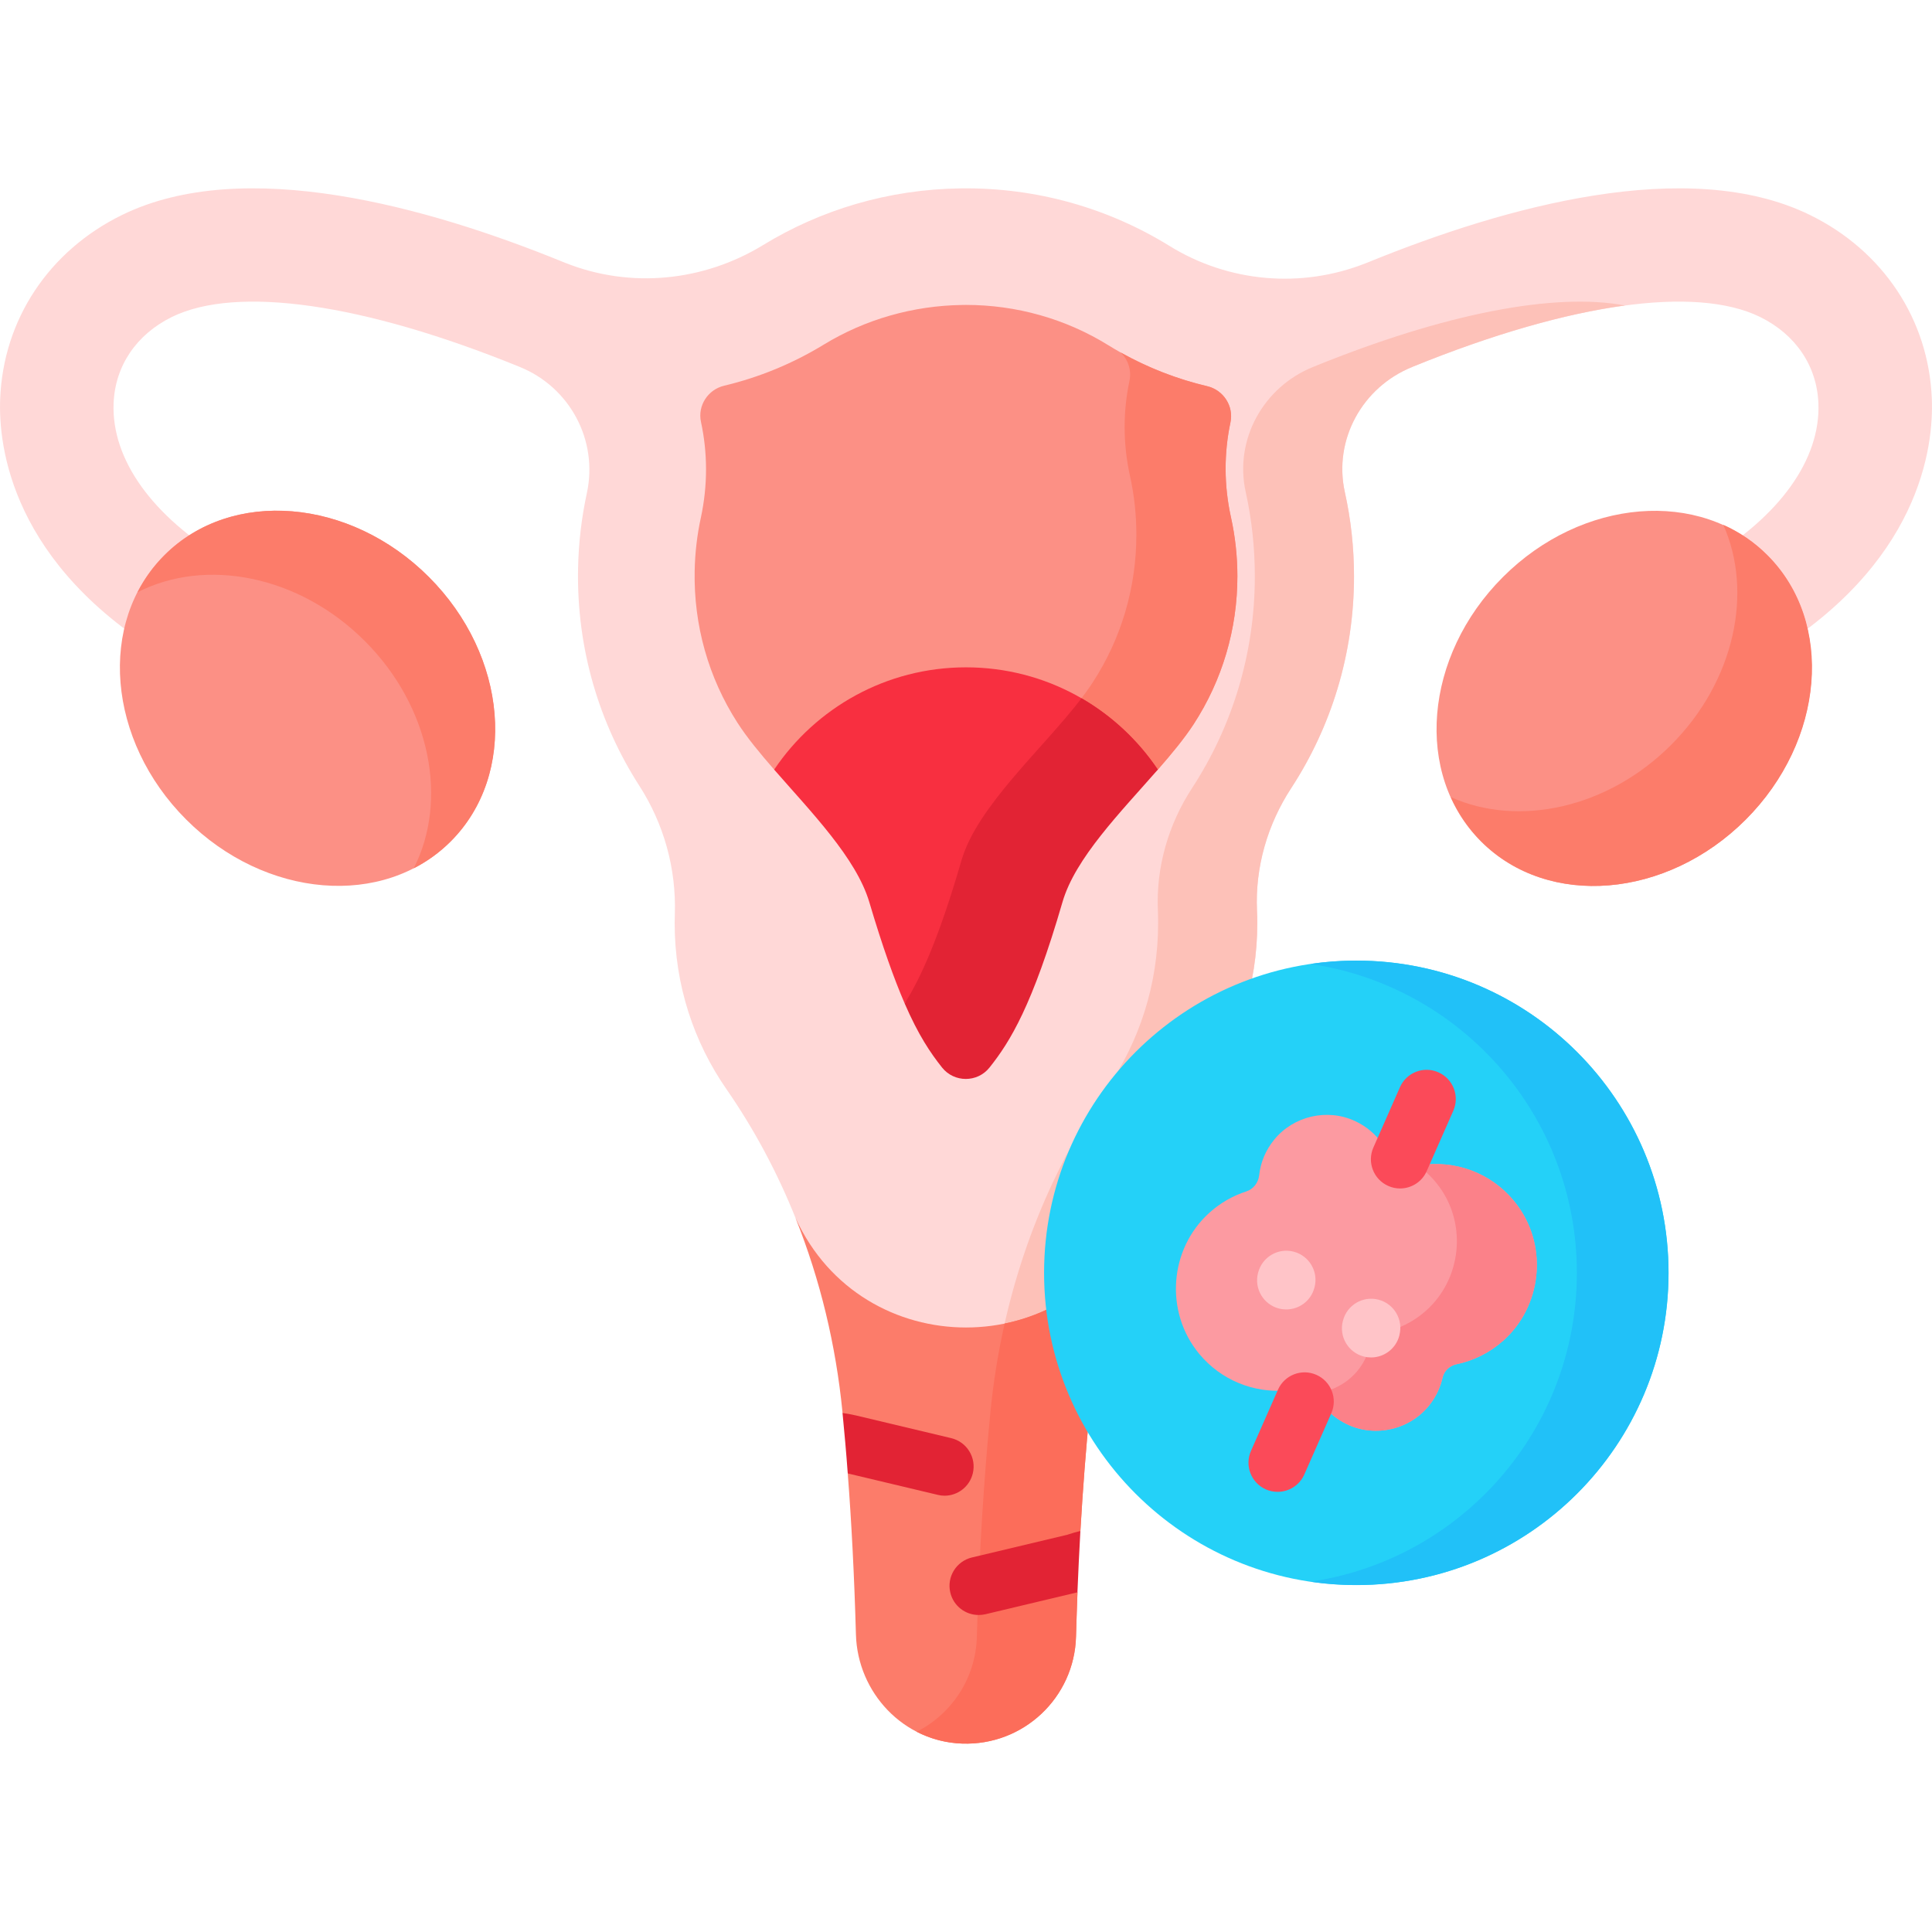 <svg width="34" height="34" viewBox="0 0 34 34" fill="none" xmlns="http://www.w3.org/2000/svg">
<rect x="0" y="0" width="34" height="34" fill="#333333" stroke="none"/>
<g clip-path="url(#clip0_261_1370)">
<rect width="34" height="34" fill="white"/>
<g clip-path="url(#clip1_261_1370)">
<path d="M31.033 11.584C30.874 11.678 30.698 11.723 30.526 11.723C30.185 11.723 29.854 11.55 29.666 11.236C29.383 10.761 29.553 10.138 30.029 9.856C31.32 9.088 32.039 8.084 32.001 7.099C31.975 6.44 31.601 5.886 30.974 5.578C29.834 5.019 27.609 5.337 24.871 6.45C24.864 6.453 24.857 6.456 24.851 6.459C23.975 6.813 23.463 7.739 23.667 8.661C23.773 9.138 23.829 9.634 23.829 10.142C23.829 11.516 23.423 12.795 22.726 13.865C22.306 14.507 22.087 15.259 22.121 16.025C22.125 16.1 22.127 16.175 22.127 16.25C22.127 17.334 21.79 18.34 21.216 19.167C20.723 19.879 20.317 20.642 19.998 21.44C19.997 21.443 19.996 21.445 19.995 21.448C19.994 21.451 19.992 21.454 19.99 21.458C19.886 21.699 18.729 24.267 17 24.267C15.271 24.267 14.114 21.699 14.01 21.458C14.008 21.454 14.006 21.451 14.005 21.448C14.004 21.445 14.003 21.443 14.002 21.44C13.683 20.642 13.277 19.879 12.784 19.167C12.21 18.34 11.873 17.334 11.873 16.25C11.873 16.195 11.875 16.14 11.876 16.086C11.902 15.286 11.684 14.501 11.251 13.828C10.546 12.731 10.147 11.419 10.173 10.011C10.181 9.553 10.235 9.107 10.328 8.677C10.529 7.748 10.029 6.815 9.148 6.458C9.141 6.455 9.136 6.453 9.129 6.45C6.391 5.337 4.166 5.019 3.025 5.578C2.399 5.886 2.025 6.44 1.999 7.099C1.961 8.084 2.679 9.088 3.971 9.856C4.447 10.138 4.617 10.761 4.334 11.236C4.146 11.55 3.815 11.723 3.474 11.723C3.302 11.723 3.126 11.678 2.967 11.584C0.195 9.945 -0.03 7.847 0.003 7.021C0.057 5.625 0.859 4.415 2.146 3.784C4.294 2.731 7.538 3.646 9.881 4.599C9.904 4.608 9.928 4.618 9.951 4.627C11.095 5.082 12.379 4.954 13.429 4.313C14.441 3.694 15.629 3.332 16.905 3.315C18.255 3.297 19.517 3.67 20.583 4.329C21.622 4.971 22.903 5.082 24.038 4.631C24.065 4.621 24.091 4.61 24.119 4.599C26.462 3.646 29.706 2.731 31.854 3.784C33.141 4.415 33.943 5.625 33.997 7.021C34.03 7.847 33.805 9.945 31.033 11.584V11.584Z" fill="#FFD8D7"/>
<path d="M28.597 5.376C27.541 5.518 26.273 5.88 24.871 6.45C24.864 6.453 24.858 6.456 24.85 6.459C23.975 6.813 23.463 7.739 23.667 8.661C23.773 9.138 23.828 9.634 23.828 10.142C23.828 11.516 23.423 12.794 22.726 13.865C22.306 14.507 22.087 15.259 22.121 16.025C22.125 16.099 22.126 16.175 22.126 16.25C22.126 17.334 21.79 18.34 21.216 19.168C20.723 19.879 20.317 20.642 19.998 21.44C19.998 21.44 19.997 21.443 19.995 21.448C19.93 21.597 18.981 23.759 17.511 24.192C17.782 22.392 18.434 20.666 19.472 19.168C20.045 18.34 20.381 17.334 20.381 16.25C20.381 16.175 20.38 16.099 20.377 16.025C20.343 15.259 20.562 14.507 20.981 13.865C21.678 12.794 22.083 11.516 22.083 10.142C22.083 9.634 22.028 9.138 21.923 8.661C21.718 7.739 22.231 6.813 23.105 6.459C23.113 6.456 23.12 6.453 23.127 6.45C25.424 5.516 27.359 5.143 28.597 5.376V5.376Z" fill="#FDC1B8"/>
<path d="M19.998 21.438V21.44C19.564 22.526 19.289 23.676 19.174 24.849C19.112 25.489 19.057 26.187 19.013 26.945L19.013 26.944L18.623 27.682L18.962 28.022C18.952 28.275 18.944 28.535 18.936 28.801C18.908 29.874 18.011 30.723 16.93 30.684C15.902 30.649 15.091 29.791 15.063 28.763C15.034 27.729 14.985 26.786 14.919 25.93L15.351 25.594L14.828 24.867C14.828 24.866 14.827 24.866 14.827 24.866C14.827 24.86 14.826 24.855 14.826 24.849C14.711 23.676 14.436 22.526 14.002 21.44V21.438C15.178 24.003 18.822 24.003 19.998 21.438V21.438Z" fill="#FC7C6A"/>
<path d="M19.998 21.438V21.44C19.564 22.526 19.289 23.676 19.174 24.849C19.112 25.489 19.057 26.186 19.013 26.944H19.013L18.623 27.682L18.962 28.021C18.952 28.275 18.944 28.535 18.936 28.801C18.908 29.873 18.011 30.723 16.93 30.684C16.643 30.674 16.373 30.6 16.132 30.476C16.746 30.165 17.173 29.535 17.191 28.802C17.232 27.295 17.319 25.982 17.43 24.849C17.481 24.324 17.565 23.804 17.68 23.292C18.159 23.194 18.62 22.99 19.02 22.681C19.42 22.372 19.76 21.958 19.998 21.438V21.438Z" fill="#FC6D5A"/>
<path d="M21.776 10.142C21.776 11.071 21.51 11.971 21.006 12.745C20.839 13 20.618 13.268 20.376 13.544H13.624C13.375 13.258 13.146 12.981 12.978 12.719C12.467 11.925 12.207 11.002 12.225 10.05C12.231 9.733 12.267 9.417 12.334 9.11C12.457 8.539 12.453 7.966 12.336 7.425C12.274 7.139 12.458 6.856 12.743 6.788C13.358 6.642 13.951 6.398 14.498 6.064C15.226 5.62 16.067 5.379 16.933 5.367C16.956 5.367 16.977 5.366 17 5.366C17.888 5.366 18.755 5.611 19.504 6.075C20.045 6.41 20.634 6.653 21.247 6.797C21.531 6.865 21.714 7.147 21.654 7.433C21.54 7.97 21.538 8.538 21.663 9.104C21.738 9.442 21.776 9.792 21.776 10.142V10.142Z" fill="#FC9085"/>
<path d="M21.776 10.142C21.776 11.071 21.51 11.971 21.006 12.745C20.839 13 20.618 13.268 20.376 13.544H17.952C18.415 13.01 18.917 12.49 19.228 12.013C19.733 11.239 19.998 10.34 19.998 9.411C19.998 9.06 19.961 8.711 19.885 8.373C19.761 7.806 19.763 7.238 19.877 6.701C19.917 6.513 19.85 6.325 19.719 6.201C20.2 6.471 20.714 6.671 21.247 6.797C21.531 6.865 21.714 7.147 21.654 7.433C21.54 7.971 21.538 8.539 21.663 9.104C21.738 9.443 21.776 9.792 21.776 10.142V10.142Z" fill="#FC7C6A"/>
<path d="M20.376 13.544L19.137 14.127L15.92 17.657C15.738 17.236 15.534 16.671 15.298 15.875C15.067 15.099 14.275 14.291 13.624 13.544C14.354 12.459 15.594 11.744 17 11.744C18.407 11.744 19.646 12.459 20.376 13.544V13.544Z" fill="#F82F40"/>
<path d="M19.033 12.288C18.356 13.175 17.199 14.184 16.92 15.143C16.525 16.502 16.209 17.199 15.921 17.658C15.921 17.659 15.921 17.66 15.921 17.66C16.164 18.219 16.372 18.526 16.578 18.786C16.791 19.054 17.199 19.055 17.413 18.788C17.78 18.328 18.169 17.694 18.698 15.875C18.922 15.101 19.721 14.293 20.376 13.544C20.03 13.03 19.57 12.599 19.033 12.288V12.288Z" fill="#E22334"/>
<path d="M30.717 14.426C32.108 13.035 32.279 10.952 31.1 9.773C29.921 8.594 27.838 8.765 26.448 10.156C25.057 11.547 24.885 13.63 26.064 14.809C27.243 15.988 29.326 15.816 30.717 14.426Z" fill="#FC9085"/>
<path d="M30.722 14.425C29.331 15.815 27.247 15.987 26.068 14.808C25.839 14.578 25.66 14.314 25.532 14.028C26.716 14.56 28.287 14.231 29.408 13.11C30.527 11.99 30.857 10.42 30.327 9.236C30.613 9.363 30.876 9.541 31.105 9.771C32.284 10.95 32.112 13.033 30.722 14.425V14.425Z" fill="#FC7C6A"/>
<path d="M7.93 14.807C9.109 13.628 8.937 11.544 7.546 10.154C6.156 8.763 4.072 8.591 2.893 9.77C1.714 10.949 1.886 13.033 3.277 14.423C4.668 15.814 6.751 15.986 7.93 14.807Z" fill="#FC9085"/>
<path d="M7.932 14.808C7.737 15.003 7.517 15.161 7.28 15.282C7.893 14.085 7.581 12.442 6.421 11.282C5.261 10.121 3.618 9.809 2.42 10.423C2.541 10.186 2.7 9.966 2.895 9.771C4.074 8.592 6.158 8.763 7.548 10.154C8.939 11.545 9.111 13.629 7.932 14.808V14.808Z" fill="#FC7C6A"/>
<path d="M17.12 25.928C17.064 26.163 16.854 26.322 16.622 26.322C16.582 26.322 16.542 26.317 16.503 26.307L14.919 25.93C14.892 25.559 14.86 25.205 14.827 24.866C14.893 24.875 14.971 24.889 15.061 24.909L16.74 25.309C17.016 25.375 17.186 25.652 17.12 25.928Z" fill="#E22334"/>
<path d="M19.013 26.944C18.994 27.29 18.976 27.65 18.961 28.022L17.341 28.408C17.302 28.417 17.262 28.421 17.222 28.421C16.99 28.421 16.78 28.263 16.724 28.027C16.658 27.752 16.828 27.475 17.104 27.409L18.783 27.009C18.872 26.979 18.948 26.957 19.013 26.944Z" fill="#E22334"/>
<path d="M23.869 27.895C26.904 27.895 29.364 25.435 29.364 22.4C29.364 19.365 26.904 16.905 23.869 16.905C20.834 16.905 18.374 19.365 18.374 22.4C18.374 25.435 20.834 27.895 23.869 27.895Z" fill="#24D1F8"/>
<path d="M29.363 22.4C29.363 25.434 26.904 27.894 23.869 27.894C23.595 27.894 23.326 27.875 23.062 27.835C25.715 27.446 27.75 25.16 27.75 22.4C27.75 19.639 25.715 17.354 23.062 16.964C23.326 16.925 23.595 16.905 23.869 16.905C26.904 16.905 29.363 19.365 29.363 22.4V22.4Z" fill="#21C1F8"/>
<path d="M26.717 21.231C26.331 20.693 25.714 20.44 25.112 20.492C24.805 20.519 24.506 20.387 24.33 20.134C24.213 19.965 24.05 19.823 23.845 19.728C23.357 19.502 22.764 19.639 22.424 20.056C22.269 20.246 22.183 20.463 22.159 20.683C22.144 20.815 22.058 20.926 21.933 20.967C21.701 21.042 21.481 21.165 21.287 21.339C20.574 21.978 20.493 23.09 21.105 23.827C21.492 24.293 22.065 24.514 22.627 24.471C22.892 24.45 23.143 24.573 23.319 24.773C23.423 24.891 23.552 24.991 23.705 25.064C24.214 25.308 24.838 25.153 25.175 24.701C25.281 24.56 25.35 24.404 25.386 24.245C25.413 24.125 25.512 24.033 25.632 24.008C25.926 23.947 26.209 23.811 26.45 23.597C27.126 22.998 27.243 21.964 26.717 21.231V21.231Z" fill="#FC9AA1"/>
<path d="M26.451 23.597C26.208 23.811 25.926 23.947 25.632 24.008C25.512 24.033 25.413 24.124 25.386 24.245C25.351 24.404 25.281 24.56 25.175 24.701C24.838 25.153 24.214 25.308 23.705 25.064C23.552 24.991 23.423 24.89 23.319 24.773C23.22 24.66 23.098 24.572 22.962 24.52C23.326 24.546 23.694 24.387 23.921 24.084C24.018 23.954 24.081 23.811 24.114 23.664C24.139 23.554 24.23 23.47 24.341 23.448C24.61 23.391 24.87 23.266 25.092 23.069C25.712 22.519 25.82 21.57 25.337 20.896C25.218 20.73 25.075 20.593 24.916 20.487C24.98 20.496 25.046 20.498 25.112 20.492C25.714 20.439 26.331 20.693 26.717 21.231C27.244 21.964 27.126 22.998 26.451 23.597V23.597Z" fill="#FB8189"/>
<path d="M22.636 23.044C22.594 23.044 22.55 23.039 22.508 23.028C22.233 22.957 22.068 22.677 22.139 22.403L22.141 22.396C22.212 22.121 22.491 21.956 22.766 22.027C23.04 22.098 23.205 22.378 23.134 22.652L23.132 22.659C23.073 22.891 22.864 23.044 22.636 23.044Z" fill="#FFC4C8"/>
<path d="M24.129 23.889C24.087 23.889 24.044 23.884 24.001 23.873C23.726 23.802 23.561 23.522 23.632 23.248L23.634 23.241C23.705 22.966 23.984 22.801 24.259 22.872C24.533 22.943 24.698 23.223 24.627 23.497L24.626 23.504C24.566 23.735 24.358 23.889 24.129 23.889Z" fill="#FFC4C8"/>
<path d="M24.638 20.915C24.569 20.915 24.499 20.901 24.432 20.871C24.172 20.757 24.055 20.454 24.169 20.195L24.637 19.133C24.751 18.874 25.054 18.756 25.313 18.871C25.572 18.985 25.69 19.288 25.576 19.547L25.108 20.609C25.024 20.801 24.836 20.915 24.638 20.915Z" fill="#FB4A59"/>
<path d="M22.484 26.254C22.415 26.254 22.344 26.24 22.277 26.211C22.018 26.096 21.9 25.793 22.015 25.534L22.49 24.457C22.604 24.198 22.907 24.08 23.166 24.195C23.425 24.309 23.543 24.612 23.429 24.871L22.954 25.948C22.869 26.14 22.681 26.254 22.484 26.254V26.254Z" fill="#FB4A59"/>
</g>
</g>
<defs>
<clipPath id="clip0_261_1370">
<rect width="34" height="34" fill="white"/>
</clipPath>
<clipPath id="clip1_261_1370">
<rect width="34" height="34" fill="white"/>
</clipPath>
</defs>
</svg>
